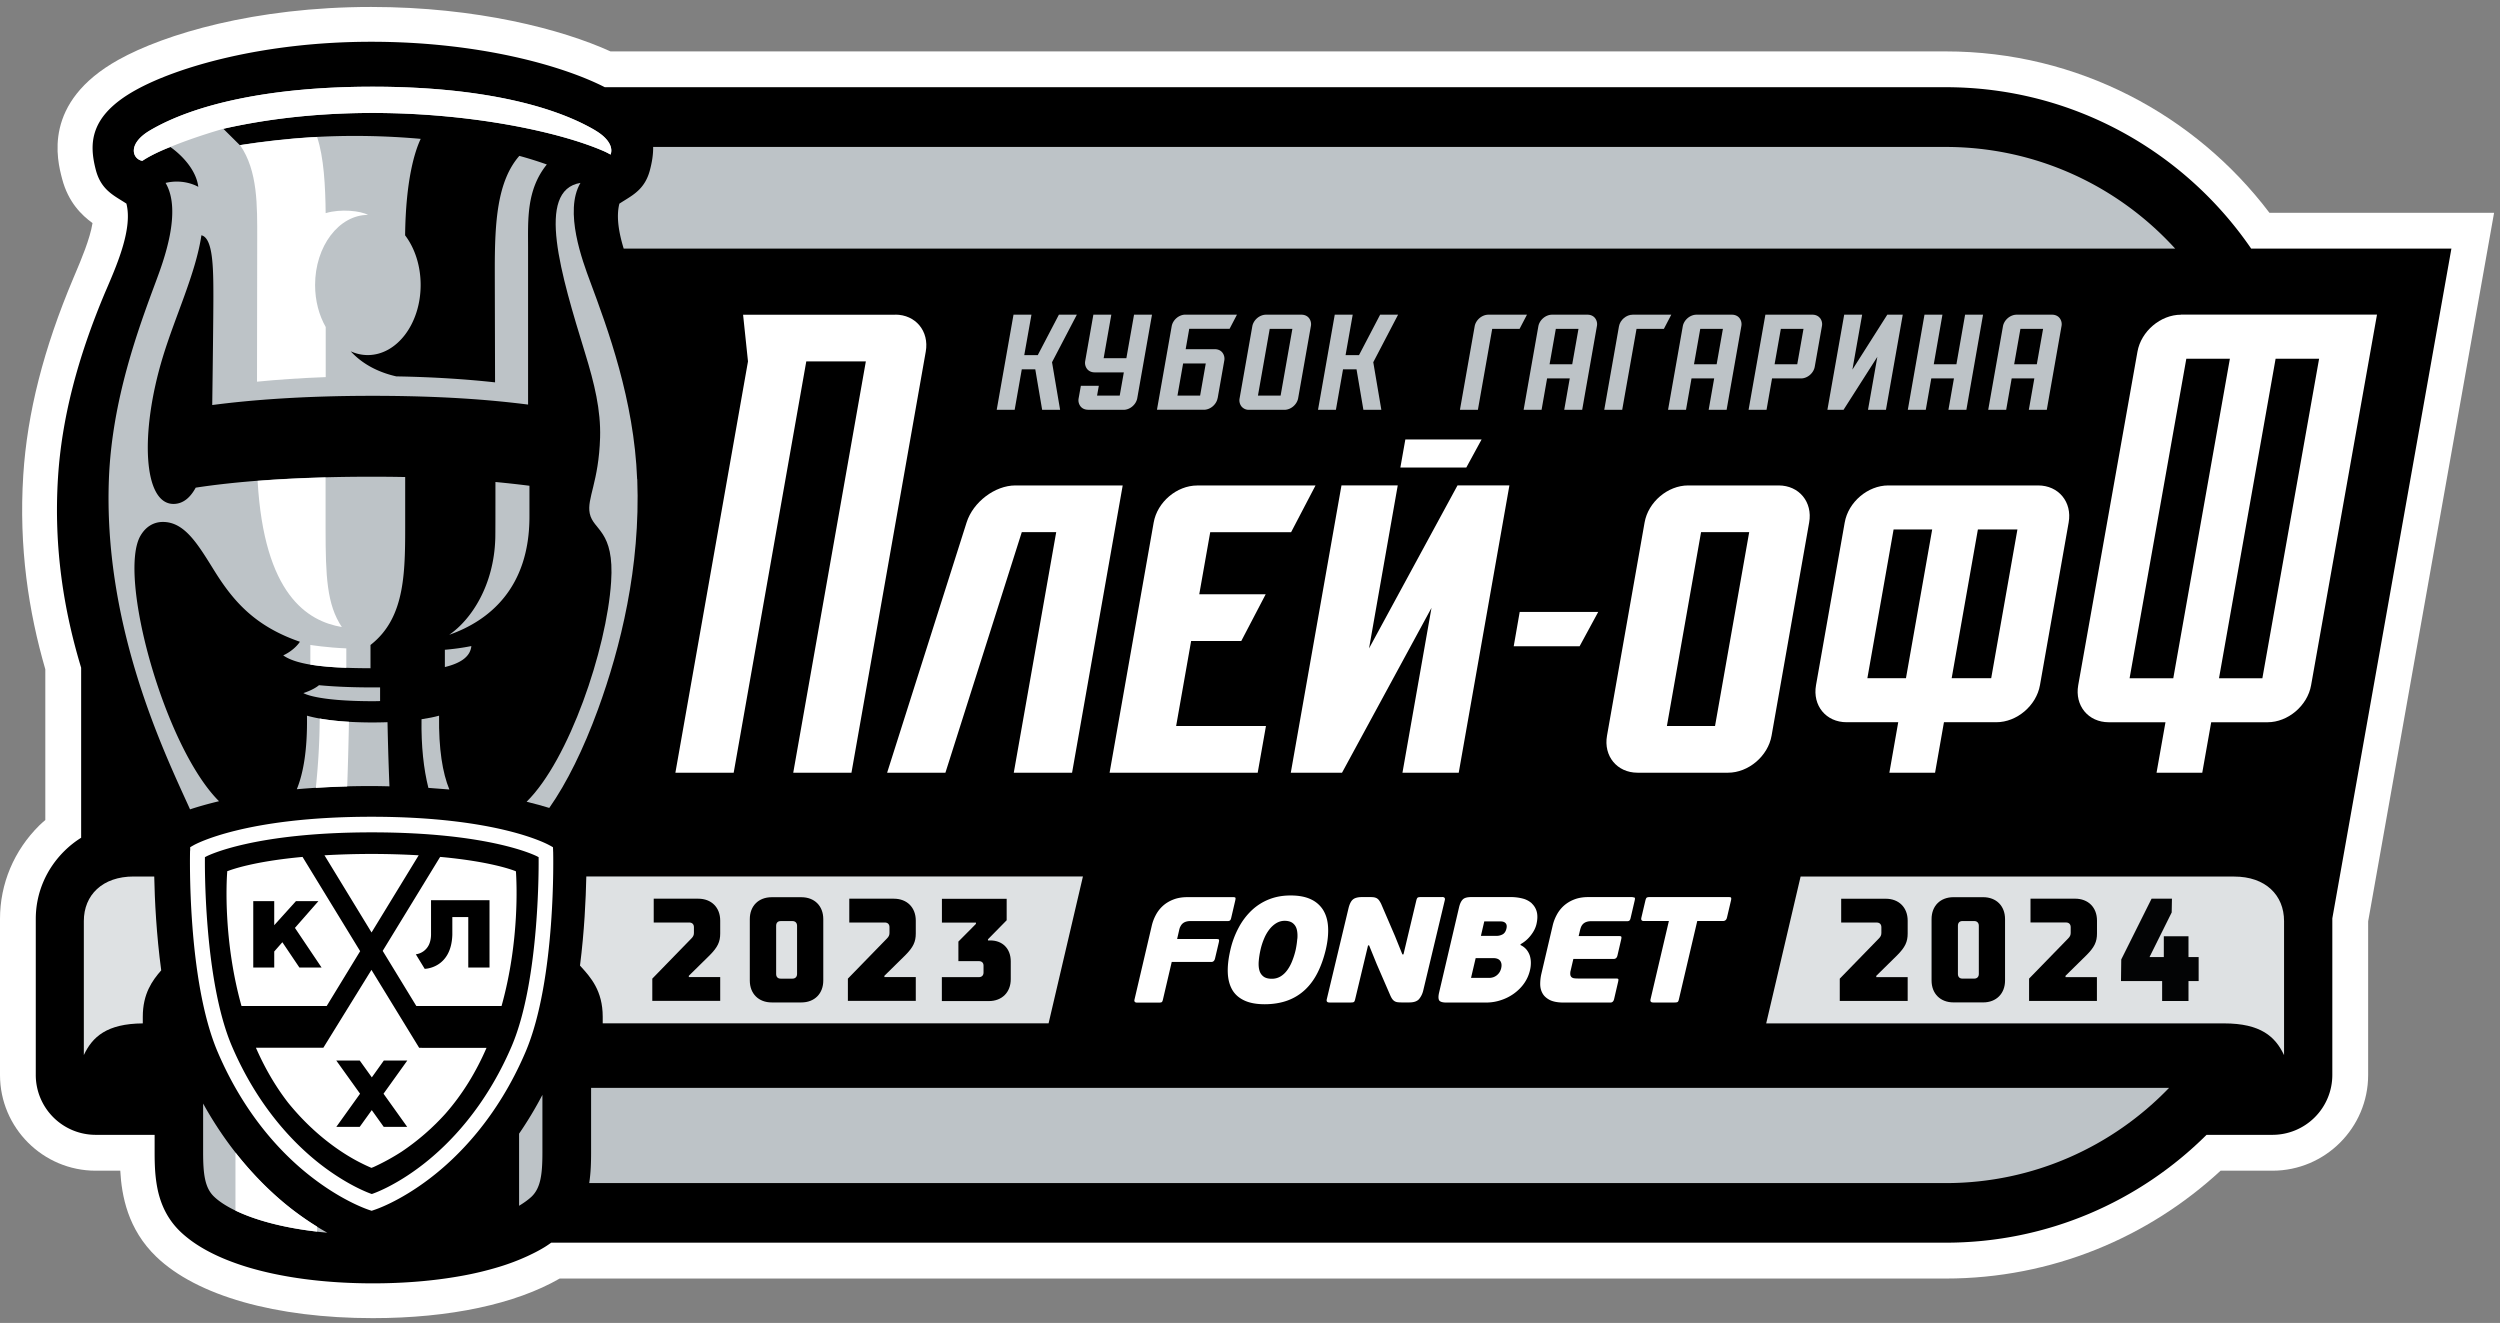 <svg width="240" height="127" fill="none" xmlns="http://www.w3.org/2000/svg"><rect width="100%" height="100%" fill="#808080" stroke="none"/><path d="M239.438 20.43h-21.57c-7.119-9.403-18.4-15.495-31.076-15.495H58.609C53.956 2.818 45.765.668 35.626.668c-11.172 0-19.846 2.614-24.248 5.067C4.04 9.82 5.486 15.35 5.964 17.17c.593 2.26 1.884 3.492 2.917 4.247-.233 1.504-1.13 3.608-1.627 4.783l-.22.522c-2.845 6.745-4.42 12.921-4.8 18.885-.44 6.938.515 13.114 2.116 18.645v14.47c-.194.168-.387.33-.568.51C1.342 81.647 0 84.835 0 88.223v14.974c0 5.066 4.124 9.19 9.19 9.19h2.356c.13 2.395.717 5.622 3.453 8.255 3.892 3.75 11.475 5.899 20.795 5.899 7.403 0 13.702-1.362 17.936-3.801h133.056c10.178 0 19.446-3.937 26.39-10.353h4.976c5.067 0 9.191-4.124 9.191-9.19V88.449l12.088-68.018h.007Z" fill="#fff"/><path d="M235.339 23.868h-19.226c-6.403-9.346-17.155-15.496-29.314-15.496H58.06C54.007 6.3 45.953 4.009 35.633 4.009s-18.588 2.4-22.622 4.647c-4.46 2.484-4.466 5.156-3.808 7.673.44 1.666 1.44 2.285 2.408 2.885.168.104.342.213.523.33.6 2.33-.833 5.698-1.801 7.964l-.22.51C7.41 34.42 5.926 40.242 5.57 45.818c-.433 6.802.58 12.863 2.22 18.284v16.322a9.237 9.237 0 0 0-1.594 1.259c-1.781 1.755-2.762 4.079-2.762 6.538v14.973a5.752 5.752 0 0 0 5.75 5.751h5.66v1.678c0 .522.007 1.207.058 1.897.059.729.155 1.368.297 1.962.375 1.517 1.065 2.743 2.11 3.75.214.206.446.407.691.6.24.194.497.381.768.562 1.04.697 2.304 1.316 3.757 1.839.355.129.722.252 1.097.368 3.388 1.045 7.603 1.601 12.178 1.601 2.963 0 5.764-.233 8.326-.685a31.546 31.546 0 0 0 3.847-.916 21.253 21.253 0 0 0 2.666-1.013c.316-.149.625-.297.916-.452.258-.136.51-.278.748-.426.22-.136.414-.271.614-.413h133.869c9.758 0 18.613-3.956 25.041-10.352h6.325a5.752 5.752 0 0 0 5.751-5.751V88.163l11.43-64.289.006-.006Z" fill="#000"/><path d="M56.286 84.145c-.045 2.162-.187 5.267-.606 8.552.026.032.045.058.077.084.936 1.032 2.104 2.317 2.104 4.827v.633h42.803l3.298-14.102h-47.67l-.006.006Z" fill="#DEE1E3"/><path d="M208.821 23.872c-5.454-5.995-13.314-9.765-22.034-9.765H62.702c.013.75-.116 1.491-.31 2.227-.438 1.665-1.439 2.285-2.407 2.885a31.46 31.46 0 0 0-.523.33c-.322 1.251-.051 2.8.413 4.317h148.953l-.007.006ZM56.745 110.627c0 .949-.026 1.956-.18 2.95h130.229c8.409 0 16.012-3.511 21.433-9.139H56.745v6.189Z" fill="#BDC3C7"/><path d="M142.232 42.19h-7.319l-.477 2.69h6.331l1.465-2.69Z" fill="#fff"/><path d="M128.93 35.458h1.297l.659 3.885h1.723l-.775-4.57 2.382-4.563h-1.723l-2.027 3.88h-1.291l.685-3.88h-1.724l-1.607 9.133h1.717l.684-3.885Zm14.316-3.886h2.633l.71-1.362h-3.705c-.613 0-1.207.504-1.316 1.117l-1.414 8.016h1.724l1.374-7.77h-.006Zm42.157 4.757h2.175l-.529 3.014h1.723l1.6-9.133h-1.723l-.832 4.757h-2.175l.832-4.757h-1.723l-1.601 9.133h1.724l.529-3.014Zm-65.498 3.014h3.401c.614 0 1.207-.504 1.317-1.117l1.22-6.912a.957.957 0 0 0-.187-.787c-.168-.207-.426-.317-.717-.317h-3.401c-.613 0-1.207.504-1.317 1.117l-1.219 6.912a.957.957 0 0 0 .187.788.903.903 0 0 0 .716.316Zm1.988-7.77h2.175l-1.129 6.402h-2.175l1.129-6.403Zm26.098 7.77.529-3.014h2.175l-.529 3.014h1.723l1.413-8.029a.953.953 0 0 0-.187-.787c-.168-.207-.426-.317-.716-.317h-3.401c-.613 0-1.207.504-1.317 1.117l-1.413 8.016h1.723Zm1.368-7.77h2.175l-.6 3.394h-2.175l.6-3.395Zm43.763 4.756h2.175l-.53 3.014h1.724l1.413-8.029a.957.957 0 0 0-.187-.787c-.168-.207-.426-.317-.717-.317h-3.401c-.613 0-1.207.504-1.316 1.117l-1.414 8.016h1.723l.53-3.014Zm.839-4.757h2.175l-.601 3.395h-2.175l.601-3.395Zm-13.736 2.685-.897 5.086h1.723l1.614-9.133h-1.485l-3.349 5.273.935-5.273h-1.723l-1.613 9.133h1.549l3.246-5.086Zm-18.369 5.086.529-3.014h2.175l-.529 3.014h1.723l1.414-8.029a.96.96 0 0 0-.187-.787c-.168-.207-.426-.317-.717-.317h-3.401c-.613 0-1.207.504-1.317 1.117l-1.413 8.016h1.723Zm1.368-7.77h2.175l-.6 3.394h-2.175l.6-3.395Z" fill="#BDC3C7"/><path d="M209.377 30.212c-1.962 0-3.84 1.594-4.182 3.556l-5.686 32.012c-.348 1.962.968 3.556 2.93 3.556h5.447l-.858 4.847h4.389l.858-4.847h5.409c1.962 0 3.84-1.594 4.182-3.556l6.325-35.575h-18.82l.006.007Zm-.742 34.903h-4.195l5.447-30.676h4.182l-5.434 30.676Zm8.552 0h-4.163l5.434-30.676h4.176l-5.447 30.676Z" fill="#fff"/><path d="M157.099 31.572h2.634l.709-1.362h-3.704c-.613 0-1.207.504-1.317 1.117l-1.413 8.016h1.723l1.375-7.77h-.007Z" fill="#BDC3C7"/><path d="M145.316 62.043h6.325l1.788-3.298h-7.538l-.575 3.298Zm-13.888.204 2.756-15.65h-5.402l-4.866 27.584h4.918l8.59-15.826-2.788 15.826h5.402l4.866-27.585h-4.982l-8.494 15.651Zm39.322-15.645h-8.687c-1.962 0-3.84 1.594-4.182 3.556l-3.608 20.465c-.349 1.962.968 3.557 2.93 3.557h8.687c1.962 0 3.84-1.595 4.182-3.557l3.608-20.465c.348-1.962-.968-3.556-2.93-3.556Zm-6.106 23.092h-4.621l3.279-18.607h4.621l-3.279 18.607Z" fill="#fff"/><path d="M174.711 30.527c-.168-.207-.426-.317-.716-.317h-4.518l-1.614 9.133h1.723l.53-3.014h2.781c.614 0 1.207-.504 1.317-1.117l.691-3.898a.957.957 0 0 0-.188-.787h-.006Zm-2.175 4.44h-2.175l.6-3.395h2.175l-.6 3.395Zm-55.64 3.254.633-3.595a.96.96 0 0 0-.187-.787c-.168-.207-.426-.317-.717-.317h-2.801l.342-1.955h3.873l.71-1.362h-4.951c-.619 0-1.207.504-1.316 1.117l-1.414 8.015h4.505c.613 0 1.207-.503 1.317-1.116h.006Zm-3.859-.245.542-3.085h2.175l-.542 3.085h-2.175Z" fill="#BDC3C7"/><path d="M195.661 46.602h-14.386c-1.962 0-3.84 1.594-4.182 3.556l-2.756 15.618c-.348 1.963.968 3.557 2.93 3.557h4.963l-.851 4.847h4.388l.852-4.847h5.034c1.962 0 3.84-1.594 4.183-3.557l2.755-15.618c.349-1.962-.968-3.556-2.93-3.556Zm-12.688 18.503h-3.705l2.517-14.276h3.705l-2.517 14.276Zm8.183 0h-3.795l2.517-14.276h3.795l-2.517 14.276Z" fill="#fff"/><path d="M98.09 35.458h1.298l.659 3.885h1.723l-.775-4.57 2.382-4.563h-1.723l-2.027 3.88H98.33l.69-3.88h-1.723l-1.613 9.133h1.723l.684-3.885Zm6.371 3.885h3.401c.613 0 1.207-.504 1.316-1.117l1.414-8.016h-1.723l-.736 4.176h-2.182l.736-4.176h-1.723l-.781 4.434a.956.956 0 0 0 .187.788c.168.206.426.316.717.316h2.801l-.394 2.227h-2.175l.168-.936h-1.724l-.213 1.194a.957.957 0 0 0 .188.787c.167.207.426.316.716.316l.007.007Z" fill="#BDC3C7"/><path d="M97.478 46.602c-1.962 0-4.066 1.594-4.685 3.556L85.164 74.18h5.596l7.331-23.093h3.305L97.323 74.18h5.596l4.86-27.578h-10.3ZM85.94 30.212H71.336l.471 4.485-6.97 39.486h5.596l6.97-39.486h5.718l-6.97 39.486h5.589l7.132-40.422c.348-1.962-.968-3.556-2.93-3.556v.007Zm28.395 31.323h4.828l2.343-4.485h-6.377l1.052-5.957h7.764l2.343-4.486h-11.352c-1.962 0-3.841 1.594-4.183 3.556l-4.233 24.022h14.218l.794-4.486h-8.623l1.439-8.157-.013-.007Z" fill="#fff"/><path d="M214.488 84.144h-41.629l-3.304 14.102h43.958c3.524 0 4.918 1.272 5.757 3.046V88.43c0-2.511-1.794-4.28-4.782-4.28v-.006Z" fill="#DEE1E3"/><path d="M138.443 86.12h-2.052c-.161 0-.265.02-.31.064-.045.046-.077.123-.11.24l-1.239 5.201h-.103l-.71-1.762-1.329-3.091a2.562 2.562 0 0 0-.207-.349.775.775 0 0 0-.219-.194.942.942 0 0 0-.278-.09 3.052 3.052 0 0 0-.374-.02h-.749c-.407 0-.703.078-.884.233-.187.155-.336.458-.439.91l-2.072 8.674c-.045.2.039.304.258.304h2.053c.161 0 .264-.02.31-.065.045-.045.077-.123.103-.239l1.239-5.176h.103l.73 1.794 1.316 3.034c.065.142.129.258.2.348a.776.776 0 0 0 .226.194.735.735 0 0 0 .284.084c.11.013.226.02.362.02h.748c.433 0 .742-.11.93-.323a2 2 0 0 0 .4-.82l2.071-8.674c.052-.2-.038-.304-.258-.304v.007Zm8.616.606a2.076 2.076 0 0 0-.877-.464 4.491 4.491 0 0 0-1.181-.142h-3.763c-.394 0-.671.077-.82.239-.155.16-.264.4-.342.716l-1.923 8.216c-.078.335-.078.58 0 .73.084.148.316.225.716.225h3.757c.503 0 .981-.07 1.445-.226a4.533 4.533 0 0 0 1.272-.639c.38-.277.71-.6.974-.98a3.57 3.57 0 0 0 .562-1.266c.058-.232.084-.464.084-.703 0-.233-.033-.465-.097-.678a1.899 1.899 0 0 0-.323-.594 1.679 1.679 0 0 0-.581-.438l.02-.084a3.16 3.16 0 0 0 .955-.82c.284-.355.471-.716.561-1.09.11-.465.116-.86.033-1.188a1.657 1.657 0 0 0-.478-.807l.006-.007Zm-2.943 6.216a1.497 1.497 0 0 1-.116.316 1.12 1.12 0 0 1-.232.303c-.097.097-.22.174-.355.233a1.292 1.292 0 0 1-.497.084h-1.697l.445-1.898h1.697c.317 0 .536.09.665.271.123.18.155.407.09.684v.007Zm.504-3.802c-.065.278-.194.465-.375.562a1.212 1.212 0 0 1-.567.142h-1.511l.323-1.388h1.568c.22 0 .381.058.484.174.104.117.129.284.078.504v.006Zm12.12-3.02h-4.266c-.509 0-.961.077-1.355.232a3.264 3.264 0 0 0-1.007.613 3.233 3.233 0 0 0-.677.884 4.117 4.117 0 0 0-.381 1.02l-1.085 4.628a4.407 4.407 0 0 0-.109.968c0 .329.071.626.219.89.142.265.381.478.704.646.322.161.774.245 1.349.245h4.466c.18 0 .303-.11.355-.33l.38-1.632c.039-.161.046-.265.02-.297-.026-.032-.097-.051-.213-.051h-3.672c-.123 0-.239-.007-.343-.02a.492.492 0 0 1-.251-.103.39.39 0 0 1-.123-.239 1.095 1.095 0 0 1 .039-.432l.252-1.085h3.878c.181 0 .304-.11.355-.329l.349-1.503c.039-.162.045-.265.019-.304-.026-.039-.097-.058-.213-.058h-3.879l.142-.607a2.82 2.82 0 0 1 .097-.29 1.03 1.03 0 0 1 .174-.258.887.887 0 0 1 .304-.194 1.31 1.31 0 0 1 .484-.077h3.44c.103 0 .181-.02.232-.065.052-.045.091-.129.116-.251l.381-1.633c.039-.162.045-.265.02-.297-.026-.032-.097-.052-.213-.052l.012-.02Zm9.449.051c-.032-.032-.11-.051-.226-.051h-7.622c-.116 0-.2.02-.252.051-.051.033-.096.136-.135.297l-.381 1.62c-.052.22.026.33.226.33h2.414l-1.762 7.518c-.045.2.039.304.258.304h2.052c.162 0 .265-.02.31-.065.045-.045.078-.123.103-.239l1.762-7.519h2.472c.2 0 .329-.11.381-.329l.381-1.62c.039-.161.039-.264 0-.297h.019Zm-52.871 2.782a.87.87 0 0 1 .174-.258.882.882 0 0 1 .303-.194 1.33 1.33 0 0 1 .484-.077h3.57c.103 0 .18-.02.232-.065.052-.045.09-.129.116-.251l.381-1.633c.039-.162.045-.265.019-.297-.026-.032-.097-.052-.213-.052h-4.395c-.51 0-.962.078-1.355.233-.394.154-.73.361-1.007.613a3.215 3.215 0 0 0-.678.884 4.199 4.199 0 0 0-.381 1.02l-1.658 7.086c-.045.194.045.29.264.29h2.053c.168 0 .271-.019.31-.057.045-.04.077-.117.103-.233l.845-3.614h3.802c.18 0 .303-.11.355-.336l.355-1.504c.038-.16.045-.264.019-.303-.026-.039-.097-.058-.213-.058h-3.801l.206-.897a1.65 1.65 0 0 1 .097-.29l.013-.007Zm13.715-1.575a2.731 2.731 0 0 0-1.188-1.045c-.516-.245-1.162-.368-1.943-.368-.78 0-1.439.123-2.065.368a5.21 5.21 0 0 0-1.671 1.058 6.409 6.409 0 0 0-1.253 1.659 8.497 8.497 0 0 0-.8 2.156c-.187.813-.271 1.536-.245 2.181.026.645.174 1.194.432 1.64.259.445.652.787 1.169 1.025.516.24 1.168.355 1.949.355.781 0 1.549-.122 2.194-.361a4.907 4.907 0 0 0 1.685-1.04c.477-.45.877-1 1.2-1.645.323-.645.581-1.375.774-2.181.188-.794.259-1.504.226-2.15-.032-.638-.187-1.187-.458-1.639l-.006-.013Zm-2.492 2.724a8.26 8.26 0 0 1-.155 1.078 7.034 7.034 0 0 1-.329 1.058c-.129.336-.29.633-.477.89-.187.259-.4.459-.646.608a1.606 1.606 0 0 1-.845.225c-.316 0-.587-.064-.775-.2a1.084 1.084 0 0 1-.4-.568c-.077-.245-.103-.548-.077-.903a7.97 7.97 0 0 1 .193-1.2c.084-.356.2-.698.342-1.027a3.79 3.79 0 0 1 .504-.858c.193-.245.413-.44.658-.588.245-.142.51-.219.788-.219.335 0 .6.078.787.226.187.148.316.348.381.6.064.252.084.549.058.89l-.007-.012Z" fill="#fff"/><path d="M28.232 116.243c-2.543-1.93-5.912-5.215-8.732-10.301v4.68c0 2.104.168 3.407 1.04 4.246 1.425 1.375 5.033 2.937 10.88 3.473a27.29 27.29 0 0 1-3.188-2.092v-.006Z" fill="#BDC3C7"/><path d="M28.233 116.247c-1.652-1.252-3.653-3.092-5.628-5.602v5.569c1.762.852 4.37 1.62 7.836 2.02v-.477a28.596 28.596 0 0 1-2.201-1.51h-.007Z" fill="#fff"/><path d="M49.832 108.817v6.938c.49-.297.897-.594 1.2-.878.872-.839 1.04-2.142 1.04-4.246v-5.525a36.27 36.27 0 0 1-2.233 3.717l-.007-.006Zm7.324-96.298c-4.247-2.504-11.508-4.195-21.376-4.195-9.868 0-17.129 1.69-21.376 4.195-2.207 1.304-1.684 2.756-.736 2.924 1.098-.736 2.685-1.33 2.685-1.33s2.401 1.588 2.685 3.827c0 0-1.316-.813-3.143-.38 1.607 2.717-.213 7.531-.923 9.448-1.684 4.53-4.227 11.378-4.518 18.994-.51 13.47 4.77 25.061 7.306 30.631.175.38.33.723.484 1.065.736-.245 1.653-.51 2.782-.781-5.286-5.267-9.771-21.75-7.525-25.513.522-.878 1.284-1.297 2.136-1.297 2.085 0 3.337 2.104 4.924 4.66 1.801 2.891 3.86 5.337 8.23 6.841 0 0-.472.781-1.601 1.31 1.38.975 4.388 1.22 8.377 1.233v-2.233c3.44-2.678 3.33-7.177 3.33-12.23v-3.892c-1.007-.02-2.059-.032-3.156-.032-7.764 0-13.289.49-16.954 1.051-.497.917-1.182 1.562-2.137 1.562-2.885 0-3.246-6.776-1.02-14.102 1.2-3.95 3.156-8.016 3.705-11.688 1.123.265 1.149 3.15 1.149 5.9 0 1.82-.065 7.053-.11 10.396 3.692-.484 8.72-.884 15.36-.884 6.642 0 11.308.375 14.961.84V23.8c0-2.666-.18-5.564 1.8-8.01a37.38 37.38 0 0 0-2.639-.826c-2.13 2.433-2.356 6.377-2.356 10.856 0 .942.013 5.698.026 10.887-2.652-.29-5.789-.51-9.48-.574-1.324-.297-3.06-.962-4.377-2.407.51.232 1.059.361 1.633.361 2.808 0 5.08-3.014 5.08-6.731 0-1.86-.568-3.544-1.491-4.763.064-5.396.949-8.107 1.497-9.262a70.722 70.722 0 0 0-10.552-.155c-2.15.13-4.699.42-6.816.755l-1.58-1.568c14.65-3.317 30.372-.555 36.555 2.162.232.103.426.207.613.316.239-.58-.045-1.484-1.478-2.33l.026.007Z" fill="#BDC3C7"/><path d="M35.82 69.357c-2.815 0-4.938-.252-6.351-.652.051 3.201-.33 5.48-.975 7.06a81.003 81.003 0 0 1 7.203-.303c.587 0 1.136.013 1.69.026-.109-2.685-.16-4.879-.186-6.157a46.68 46.68 0 0 1-1.382.026Zm-5.198-3.577c-.574.477-1.497.755-1.497.755s1.149.78 6.693.78c.239 0 .445-.006.671-.012v-1.31h-.671c-2.136 0-3.827-.084-5.19-.213h-.006Zm12.085-1.743c1.53-.374 2.44-1 2.543-2.014-.904.181-1.781.29-2.543.355v1.66Zm8.12-14.435v-2.969a100.77 100.77 0 0 0-3.265-.361c0 2.82 0 4.937-.014 5.415-.129 4.492-2.29 7.79-4.427 9.255 3.82-1.343 7.706-4.473 7.706-11.346v.006Z" fill="#BDC3C7"/><path d="M33.246 64.102v-1.859c-1.846-.07-3.453-.329-3.453-.329V63.8c.981.167 2.136.264 3.453.31v-.007ZM24.73 46.164c.627 10.9 4.757 13.463 8.087 14.031-1.439-2.143-1.561-4.873-1.561-9.43v-4.93c-2.447.065-4.615.18-6.526.33Zm6.533-25.708c-.026-2.582-.174-5.377-.82-7.3-.193.013-.387.013-.58.026-2.15.13-4.7.42-6.816.755 1.717 2.46 1.646 5.854 1.646 8.958 0 3.273-.013 9.236-.02 13.747 1.943-.193 4.137-.348 6.596-.439v-4.808c-.639-1.123-1.02-2.517-1.02-4.034 0-3.717 2.279-6.731 5.08-6.731-.697-.387-2.62-.607-4.06-.168l-.006-.006Z" fill="#fff"/><path d="M57.148 12.518C52.9 10.014 45.64 8.323 35.772 8.323c-9.868 0-17.129 1.691-21.375 4.195-2.208 1.304-1.685 2.756-.736 2.924 1.097-.736 2.685-1.33 2.685-1.33 2.44-1.006 5.098-1.748 5.098-1.748 14.65-3.318 30.373-.556 36.556 2.161a6.1 6.1 0 0 1 .613.317c.239-.581-.045-1.485-1.478-2.33l.013.006Z" fill="#fff"/><path d="M43.139 75.792c-.652-1.582-1.033-3.873-.988-7.087-.477.136-1.045.245-1.684.342-.039 2.601.206 4.783.658 6.59.697.045 1.368.097 2.014.155ZM61.165 46c-.29-7.608-2.833-14.462-4.518-18.993-.71-1.917-2.53-6.732-.923-9.449-4.33.71-1.865 8.816.446 16.348.897 2.917 1.516 5.467 1.439 8.1-.13 4.279-1.284 5.84-.994 7.28.33 1.646 2.388 1.594 2.052 6.583-.426 6.474-4.053 17.103-8.112 21.098.839.2 1.562.407 2.175.594 1.678-2.388 3.285-5.647 4.679-9.462 2.162-5.93 4.085-13.643 3.769-22.092l-.013-.006Z" fill="#BDC3C7"/><path d="M33.332 75.502c.097-2.736.142-4.963.168-6.209a24.638 24.638 0 0 1-2.807-.31 67.766 67.766 0 0 1-.375 6.654 80.22 80.22 0 0 1 3.014-.135Zm19.765 6.231v-.142l-.013-.258-.226-.13-.123-.064c-.2-.11-4.97-2.73-17.07-2.73-12.102 0-16.878 2.62-17.071 2.73l-.117.065-.219.129v.258l-.013.142c0 .123-.303 12.334 2.653 19.259 2.698 6.312 6.486 10.094 9.197 12.146 2.962 2.253 5.273 2.995 5.37 3.027l.077.026.135.045.136-.045.07-.026c.098-.026 2.408-.768 5.37-3.027 2.705-2.059 6.506-5.841 9.198-12.146 2.956-6.932 2.659-19.136 2.652-19.259h-.006Zm-3.982 18.717c-2.51 5.853-6.003 9.39-8.494 11.326-2.704 2.104-4.789 2.801-4.879 2.834l-.052.013-.045-.013c-.084-.033-2.168-.736-4.88-2.834-2.49-1.936-5.982-5.473-8.493-11.326-2.755-6.429-2.6-17.917-2.6-18.026v-.136l.122-.064c.18-.097 4.595-2.318 15.896-2.318 11.308 0 15.716 2.22 15.897 2.317l.122.065v.136c0 .116.155 11.604-2.594 18.026Z" fill="#fff"/><path d="m34.57 91.306-5.526-9.042c-4.646.426-6.809 1.207-7.235 1.38v.117c-.064.82-.38 6.544 1.375 12.818h8.177l3.214-5.267-.006-.006Zm-5.83 1.574-1.633-2.427-.78.89v1.537h-2.014v-6.37h2.013v2.31l2.085-2.31h2.156l-2.253 2.568 2.556 3.802h-2.13Zm20.784-9.237c-.426-.174-2.595-.955-7.261-1.38l-.052.077.058-.104-5.53 9.049 3.213 5.266-.032-.058.052.084h8.177c1.755-6.273 1.44-11.991 1.388-12.817l-.013-.117Zm-2.53 9.242h-2.04v-4.847h-1.53v1.691c-.096 3.247-2.652 3.28-2.652 3.28l-.852-1.395a1.633 1.633 0 0 0 1.246-.897c.006-.013.013-.02.013-.026.174-.374.2-.78.2-.975V86.42h5.615v6.473-.007Zm-6.801-10.776a78.233 78.233 0 0 0-4.525-.13 77.82 77.82 0 0 0-4.518.13l4.518 7.409 4.525-7.41Z" fill="#fff"/><path d="M40.497 100.588h-.258l-4.576-7.473v-.026.013l-4.621 7.48h-6.474c.8 1.826 1.807 3.621 3.098 5.286 2.653 3.272 5.422 4.982 6.906 5.737a17.235 17.235 0 0 0 1.084.51s.078-.026.22-.084a21.36 21.36 0 0 0 2.672-1.465 22.694 22.694 0 0 0 4.208-3.646c1.704-1.936 2.988-4.105 3.95-6.325H40.49l.007-.007Zm-1.414 7.59h-2.246l-1.148-1.607-1.156 1.607h-2.246l2.279-3.181-2.285-3.189h2.252l1.162 1.62 1.155-1.62h2.253l-2.285 3.189 2.272 3.181h-.007Z" fill="#fff"/><path d="M15.477 93.154c-.464-3.453-.626-6.745-.67-9.01H12.83c-2.988 0-4.782 1.768-4.782 4.28v12.862c.826-1.756 2.207-3.014 5.66-3.04v-.639c0-2.214.91-3.472 1.768-4.453Z" fill="#DEE1E3"/><path d="M176.617 96.094v-2.142l3.756-3.86c.168-.168.239-.323.239-.53v-.548c0-.284-.168-.451-.452-.451h-3.407v-2.285h4.279c1.258 0 2.104.839 2.104 2.104v1.233c0 .8-.239 1.316-1.007 2.09l-2.007 1.976v.122h3.014v2.285h-6.519v.006Zm10.917.136c-1.259 0-2.104-.838-2.104-2.103v-5.893c0-1.265.839-2.104 2.104-2.104h2.846c1.265 0 2.104.84 2.104 2.104v5.893c0 1.258-.839 2.104-2.104 2.104h-2.846Zm1.994-2.284c.265 0 .439-.168.439-.445v-4.628c0-.277-.168-.452-.439-.452h-1.136c-.277 0-.432.168-.432.452v4.628c0 .277.155.445.432.445h1.136Zm5.264 2.15v-2.15l3.756-3.86c.168-.167.239-.322.239-.528v-.549c0-.284-.168-.452-.452-.452h-3.407v-2.285h4.279c1.265 0 2.104.84 2.104 2.104v1.233c0 .8-.239 1.317-1.014 2.091l-2.007 1.975v.13h3.014v2.284h-6.525l.013.007Z" fill="#000"/><path d="M210.095 91.881v-2h-2.369v2h-1.374l2.13-4.285.025-1.324h-1.955l-2.911 5.835-.026 2.078h3.95v1.91h2.53v-1.91h.975v-2.304h-.975Z" fill="#030405"/><path d="M62.621 96.092v-2.143l3.756-3.86c.168-.167.24-.322.24-.528v-.55c0-.283-.169-.45-.453-.45h-3.407v-2.286h4.279c1.258 0 2.104.84 2.104 2.104v1.233c0 .8-.24 1.317-1.007 2.091l-2.007 1.975v.123h3.014v2.284h-6.52v.007Zm11.464.142c-1.26 0-2.104-.84-2.104-2.104v-5.893c0-1.265.839-2.104 2.104-2.104h2.846c1.265 0 2.104.84 2.104 2.104v5.893c0 1.258-.84 2.104-2.104 2.104h-2.846Zm1.994-2.285c.264 0 .439-.168.439-.445v-4.628c0-.277-.168-.452-.44-.452h-1.135c-.278 0-.433.168-.433.452v4.628c0 .277.155.445.433.445h1.136Zm5.318 2.143v-2.143l3.756-3.86c.167-.167.238-.322.238-.528v-.55c0-.283-.167-.45-.451-.45h-3.408v-2.286h4.279c1.259 0 2.104.84 2.104 2.104v1.233c0 .8-.239 1.317-1.007 2.091l-2.007 1.975v.123h3.014v2.284h-6.519v.007Zm9.021-.002v-2.284h3.55c.284 0 .451-.168.451-.446v-.658c0-.278-.167-.433-.451-.433h-1.962v-1.878l1.684-1.697v-.123h-3.266v-2.284h6.216v2.058l-1.795 1.827v.11h.226c1.181 0 1.962.8 1.962 2.007v1.71c0 1.259-.839 2.104-2.104 2.104h-4.505l-.006-.013Z" fill="#000"/></svg>